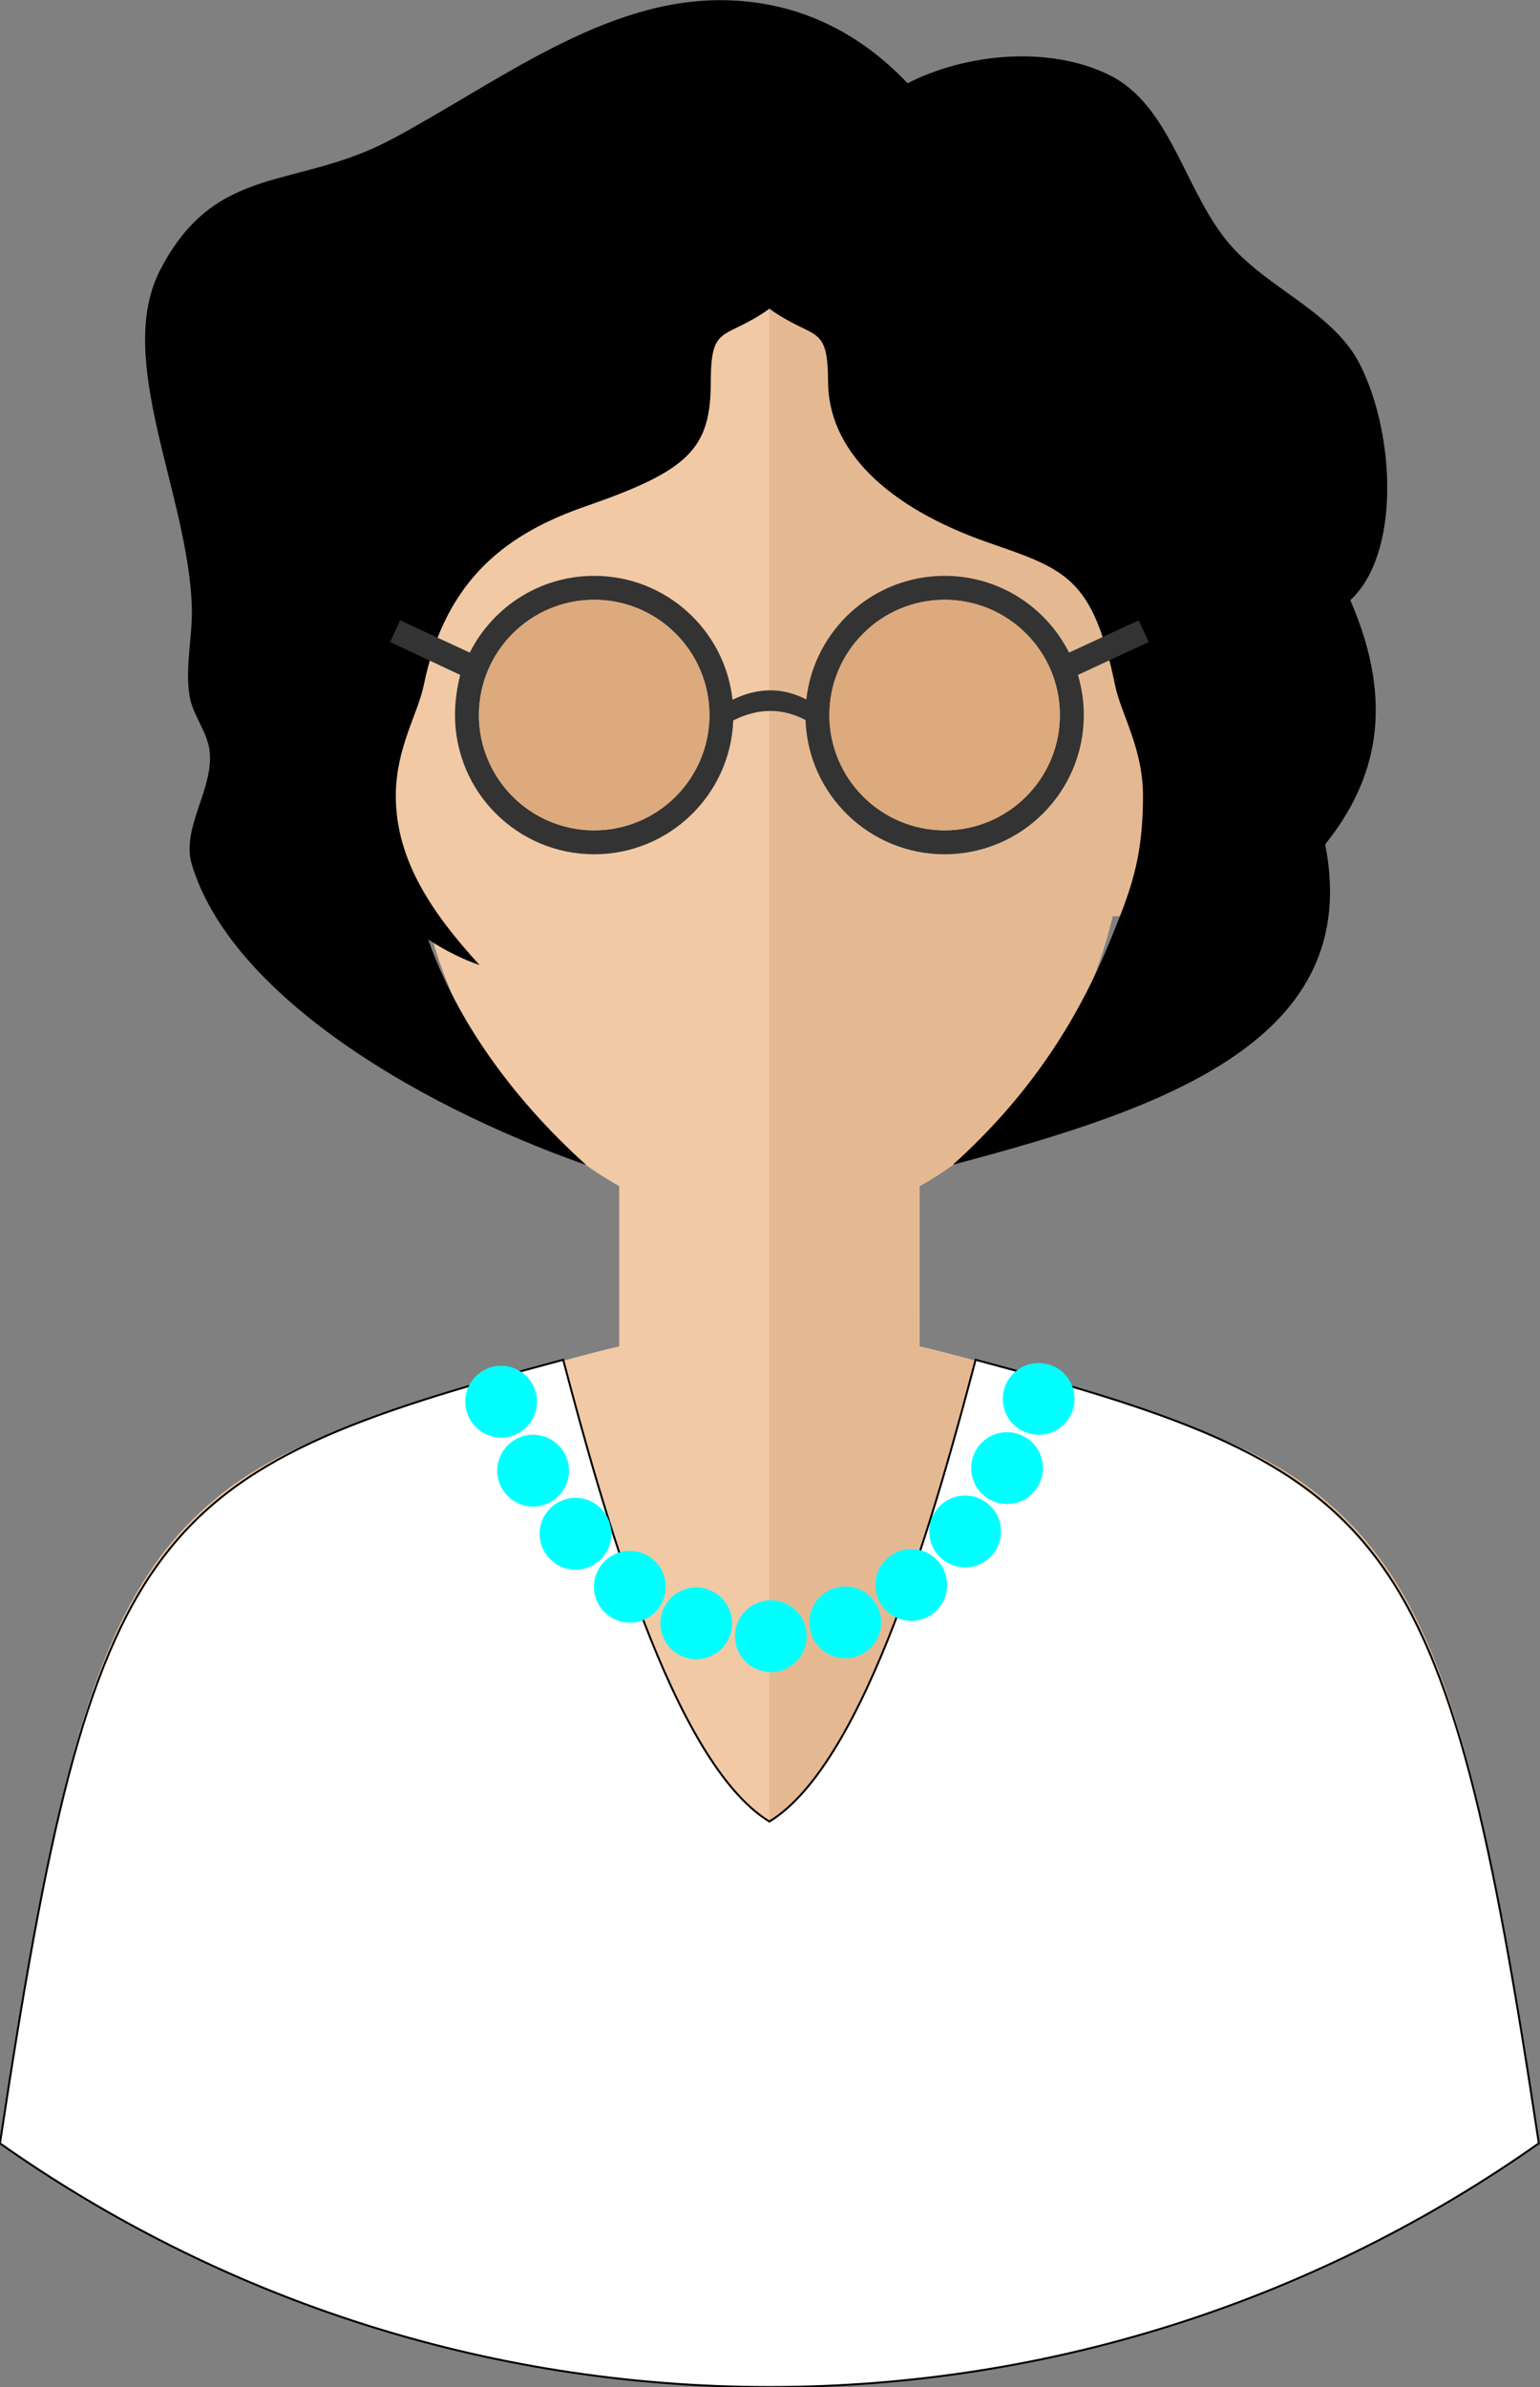 <svg id="persona-biologist" version="1.1" viewBox="0 0 393 609" stroke-width="0.5" overflow="visible" xmlns="http://www.w3.org/2000/svg">
<rect x="0" y="0" width="393" height="609" fill="#808080" stroke="none"/>
<style id="style66">
:root {
 --on-000000: #000000; --on-0000FF: #0000FF; --on-005001: #005001; --on-007f7f: #007f7f; --on-007fb2: #007fb2; --on-07a1e1: #07a1e1; --on-0b87a3: #0b87a3; --on-262162: #262162; --on-2a794a: #2a794a; --on-2f9f4b: #2f9f4b; --on-333333: #333333; --on-3e3898: #3e3898; --on-550a1e: #550a1e; --on-6db5a7: #6db5a7; --on-7d420a: #7d420a; --on-7eba98: #7eba98; --on-7f0000: #7f0000; --on-7f142e: #7f142e; --on-7f4100: #7f4100; --on-8e1421: #8e1421; --on-92c4cb: #92c4cb; --on-971328: #971328; --on-e5e5e5: #E5E5E5; --on-E5E5E5: #E5E5E5; --on-FF69B4: #FF69B4; --on-FFD700: #FFD700; --on-b51d34: #b51d34; --on-bbc871: #bbc871; --on-bf6200: #bf6200; --on-c70000: #c70000; --on-ced146: #ced146; --on-d2b373: #d2b373; --on-dcaa7d: #dcaa7d; --on-dedede: #dedede; --on-e1ffad: #e1ffad; --on-e4b992: #e4b992; --on-e6e7e9: #e6e7e9; --on-ecf4f7: #ecf4f7; --on-edeef0: #edeef0; --on-f1c9a5: #f1c9a5; --on-ffffff: #ffffff; --on-00ffff: #00ffff; --on-0003ff: #0003ff; --on-191919: #191919; --on-83c803: #83c803;
}
</style>
<g transform="matrix(3.054,0,0,-3.054,-144.869,784.852)" id="g116" ><svg id="face" version="1.1" width="100%" height="100%" ><svg id="face-left" version="1.1" width="100%" height="100%" ><path fill="#f1c9a5" marker-start="none" marker-end="none" d="m 111.728,57.58 c 23.93,0 46.11,7.535 64.295,20.36 -4.744,31.415 -8.026,45.492 -17.846,53.703 -5.439,4.625 -12.845,6.934 -23.804,10.124 -2.852,0.829 -7.662,2.215 -10.096,2.743 l 0.001,13.393 c 7.776,4.318 13.724,12.529 16.129,22.54 4.637,0.278 6.676,1.715 8.689,5.071 1.58,2.634 2.858,7.028 1.658,10.286 -1.072,2.911 -3.732,6.032 -7.091,6.032 -0.864,0 -1.704,-0.194 -2.48,-0.544 -2.301,16.998 -14.662,29.988 -29.455,29.988 -14.793,0 -27.154,-12.99 -29.455,-29.988 -0.776,0.35 -1.616,0.544 -2.48,0.544 -3.359,0 -6.019,-3.121 -7.091,-6.032 -1.2,-3.258 0.078,-7.652 1.658,-10.286 2.013,-3.356 4.052,-4.793 8.689,-5.071 2.405,-10.011 8.353,-18.222 16.129,-22.54 L 99.179,144.51 C 96.745,143.982 91.935,142.596 89.083,141.767 78.124,138.577 70.718,136.268 65.279,131.643 55.459,123.432 52.177,109.355 47.433,77.94 65.618,65.115 87.798,57.58 111.728,57.58 Z" id="path68" /></svg><svg id="face-right" version="1.1" width="100%" height="100%" ><path fill="#e4b992" marker-start="none" marker-end="none" d="m 111.728,57.58 c 23.93,0 46.11,7.535 64.295,20.36 -4.744,31.415 -8.026,45.492 -17.846,53.703 -5.439,4.625 -12.845,6.934 -23.804,10.124 -2.852,0.829 -7.662,2.215 -10.096,2.743 l 0.001,13.393 c 7.776,4.318 13.724,12.529 16.129,22.54 4.637,0.278 6.676,1.715 8.689,5.071 1.58,2.634 2.858,7.028 1.658,10.286 -1.072,2.911 -3.732,6.032 -7.091,6.032 -0.864,0 -1.704,-0.194 -2.48,-0.544 -2.301,16.998 -14.662,29.988 -29.455,29.988 z" id="path71" /></svg></svg><svg id="female-hair-full" version="1.1" width="100%" height="100%" ><path fill="#000000" marker-start="none" marker-end="none" stroke="none" stroke-linejoin="miter" stroke-linecap="round" stroke-width="0.164" d="m 63.464,184.787 c -0.897,3.012 1.795,6.225 1.5,9.375 -0.154,1.653 -1.423,3.049 -1.687,4.688 -0.399,2.468 0.272,5.001 0.187,7.5 -0.32,9.41 -6.512,20.669 -2.625,28.125 4.678,8.974 11.3,6.606 19.313,10.875 8.842,4.711 17.723,11.761 27.75,11.625 5.621,-0.076 10.891,-2.221 15.374,-6.938 4.858,2.49 11.778,3.168 16.82,0.706 5.256,-2.566 6.33,-9.895 10.2,-14.28 3.24,-3.671 8.606,-5.582 10.8,-9.96 2.935,-5.857 3.362,-15.769 -0.826,-19.649 3.836,-8.842 2.084,-15.168 -2.1,-20.4 3.192,-16.203 -13.007,-21.992 -31.106,-26.76 6.106,5.504 10.257,11.632 13.175,18.809 1.612,3.965 2.707,6.628 2.707,11.999 0,3.995 -1.835,6.819 -2.335,9.253 -1.85,8.998 -4.141,9.669 -10.535,11.889 -8.64,3 -13.484,7.824 -13.447,13.571 -0.037,4.781 -1.142,3.311 -4.901,5.983 -3.759,-2.672 -4.864,-1.202 -4.901,-5.983 0.037,-5.747 -1.832,-7.527 -10.472,-10.527 -6.394,-2.22 -11.66,-5.935 -13.51,-14.933 -0.5,-2.434 -2.335,-5.258 -2.335,-9.253 0,-5.371 3.044,-9.808 6.999,-14.131 -1.443,0.486 -2.874,1.223 -4.292,2.132 2.336,-6.616 6.909,-13.164 13.213,-18.839 C 81.29,165 66.571,174.352 63.464,184.787 Z" id="path75" /></svg><svg id="female-clothing-blouse" version="1.1" width="100%" height="100%" ><path fill="#ffffff" marker-start="none" marker-end="none" stroke-linejoin="miter" stroke-linecap="round" d="m 47.433,77.94 c 7.81,51.709 12.193,56.141 47.064,65.455 3.188,-12.067 9.132,-33.631 17.231,-38.574 8.099,4.943 14.043,26.507 17.231,38.574 34.87,-9.314 39.253,-13.746 47.063,-65.455 -18.185,-12.825 -40.365,-20.36 -64.294,-20.36 -23.93,0 -46.11,7.535 -64.295,20.36 z" stroke="#000000" stroke-width="0.164" id="path78" /></svg><svg id="female-accessory-glasses" version="1.1" width="100%" height="100%" ><svg id="female-accessory-glasses-frames" version="1.1" width="100%" height="100%" ><path fill="#333333" marker-start="none" marker-end="none" stroke-linejoin="miter" stroke-linecap="round" d="m 136.765,202.473 5.817,2.695 0.841,-1.815 -5.916,-2.743 c 0.32,-1.062 0.493,-2.189 0.493,-3.354 0,-6.421 -5.21,-11.63 -11.63,-11.63 -6.284,0 -11.406,4.987 -11.623,11.217 -1.953,1.024 -3.965,1.008 -6.04,-0.037 -0.236,-6.213 -5.351,-11.18 -11.621,-11.18 -6.42,0 -11.63,5.209 -11.63,11.63 0,1.165 0.172,2.292 0.434,3.354 l -5.857,2.743 0.841,1.815 5.817,-2.695 c 1.913,3.802 5.851,6.413 10.395,6.413 5.988,0 10.922,-4.532 11.56,-10.35 2.178,1.062 4.228,1.019 6.166,0.023 0.649,5.807 5.577,10.327 11.558,10.327 4.544,0 8.482,-2.611 10.395,-6.413 z m -30.049,-5.217 c 0,5.315 -4.314,9.63 -9.63,9.63 -5.315,0 -9.63,-4.315 -9.63,-9.63 0,-5.316 4.315,-9.63 9.63,-9.63 5.316,0 9.63,4.314 9.63,9.63 z m 29.284,0 c 0,5.315 -4.315,9.63 -9.63,9.63 -5.316,0 -9.63,-4.315 -9.63,-9.63 0,-5.316 4.314,-9.63 9.63,-9.63 5.315,0 9.63,4.314 9.63,9.63 z" stroke="#000000" stroke-width="0" id="path81" /></svg><svg id="female-accessory-glasses-lenses" version="1.1" width="100%" height="100%" ><g id="tmp-36" ><path fill="#dcaa7d" marker-start="none" marker-end="none" stroke-width="0" d="m 106.716,197.256 c 0,5.315 -4.314,9.63 -9.63,9.63 -5.315,0 -9.63,-4.315 -9.63,-9.63 0,-5.316 4.315,-9.63 9.63,-9.63 5.316,0 9.63,4.314 9.63,9.63 z" id="path84" /></g><g id="tmp-39" ><path fill="#dcaa7d" marker-start="none" marker-end="none" stroke-width="0" d="m 136,197.256 c 0,5.315 -4.315,9.63 -9.63,9.63 -5.316,0 -9.63,-4.315 -9.63,-9.63 0,-5.316 4.314,-9.63 9.63,-9.63 5.315,0 9.63,4.314 9.63,9.63 z" id="path87" /></g></svg></svg><svg id="female-accessory-necklace-pearls" version="1.1" width="100%" height="100%" ><g id="tmp-45" fill="#00ffff" stroke="none" stroke-linejoin="miter" stroke-linecap="round" stroke-width="0.149"><path marker-start="none" marker-end="none" d="m 136.044,137.736 c -1.32,-0.999 -3.203,-0.74 -4.203,0.579 -0.999,1.32 -0.74,3.203 0.579,4.203 1.32,0.999 3.203,0.74 4.203,-0.579 0.999,-1.32 0.74,-3.203 -0.579,-4.203 z" id="path92" /><path marker-start="none" marker-end="none" d="m 133.087,131.751 c -1.433,-0.827 -3.27,-0.336 -4.098,1.098 -0.827,1.433 -0.336,3.27 1.098,4.098 1.433,0.827 3.27,0.336 4.098,-1.098 0.827,-1.433 0.336,-3.27 -1.098,-4.098 z" id="path94" /><path marker-start="none" marker-end="none" d="m 129.111,126.235 c -1.555,-0.567 -3.279,0.235 -3.846,1.79 -0.567,1.555 0.235,3.279 1.79,3.846 1.555,0.567 3.279,-0.235 3.846,-1.79 0.567,-1.555 -0.235,-3.279 -1.79,-3.846 z" id="path96" /><path marker-start="none" marker-end="none" d="m 123.912,121.6 c -1.645,-0.182 -3.13,1.005 -3.313,2.651 -0.182,1.645 1.005,3.13 2.651,3.313 1.645,0.182 3.13,-1.005 3.313,-2.651 0.182,-1.645 -1.005,-3.13 -2.651,-3.313 z" id="path98" /><path marker-start="none" marker-end="none" d="m 117.432,118.529 c -1.617,0.351 -2.646,1.95 -2.296,3.568 0.351,1.617 1.95,2.646 3.568,2.296 1.617,-0.351 2.646,-1.95 2.296,-3.568 -0.351,-1.617 -1.95,-2.646 -3.568,-2.296 z" id="path100" /><path marker-start="none" marker-end="none" d="m 110.327,117.719 c -1.426,0.84 -1.903,2.681 -1.063,4.107 0.84,1.426 2.681,1.903 4.107,1.063 1.426,-0.84 1.903,-2.681 1.063,-4.107 -0.84,-1.426 -2.681,-1.903 -4.107,-1.063 z" id="path102" /><path marker-start="none" marker-end="none" d="m 103.287,119.489 c -1.042,1.285 -0.846,3.176 0.44,4.22 1.285,1.042 3.176,0.846 4.22,-0.44 1.042,-1.285 0.846,-3.176 -0.44,-4.22 -1.285,-1.042 -3.176,-0.846 -4.22,0.44 z" id="path104" /><path marker-start="none" marker-end="none" d="m 97.275,123.335 c -0.605,1.54 0.154,3.283 1.695,3.889 1.54,0.605 3.283,-0.154 3.889,-1.695 0.605,-1.54 -0.154,-3.283 -1.695,-3.889 -1.54,-0.605 -3.283,0.154 -3.889,1.695 z" id="path106" /><path marker-start="none" marker-end="none" d="m 92.553,128.451 c -0.226,1.64 0.922,3.155 2.562,3.382 1.64,0.226 3.155,-0.922 3.382,-2.562 0.226,-1.64 -0.922,-3.155 -2.562,-3.382 -1.64,-0.226 -3.155,0.922 -3.382,2.562 z" id="path108" /><path marker-start="none" marker-end="none" d="m 88.987,134.258 c 0.069,1.653 1.468,2.941 3.122,2.872 1.653,-0.069 2.941,-1.468 2.872,-3.122 -0.069,-1.653 -1.468,-2.941 -3.122,-2.872 -1.653,0.069 -2.941,1.468 -2.872,3.122 z" id="path110" /><path marker-start="none" marker-end="none" d="m 86.362,140.442 c 0.301,1.627 1.867,2.706 3.495,2.405 1.627,-0.301 2.706,-1.867 2.405,-3.495 -0.301,-1.627 -1.867,-2.706 -3.495,-2.405 -1.627,0.301 -2.706,1.867 -2.405,3.495 z" id="path112" /></g></svg></g>
</svg>